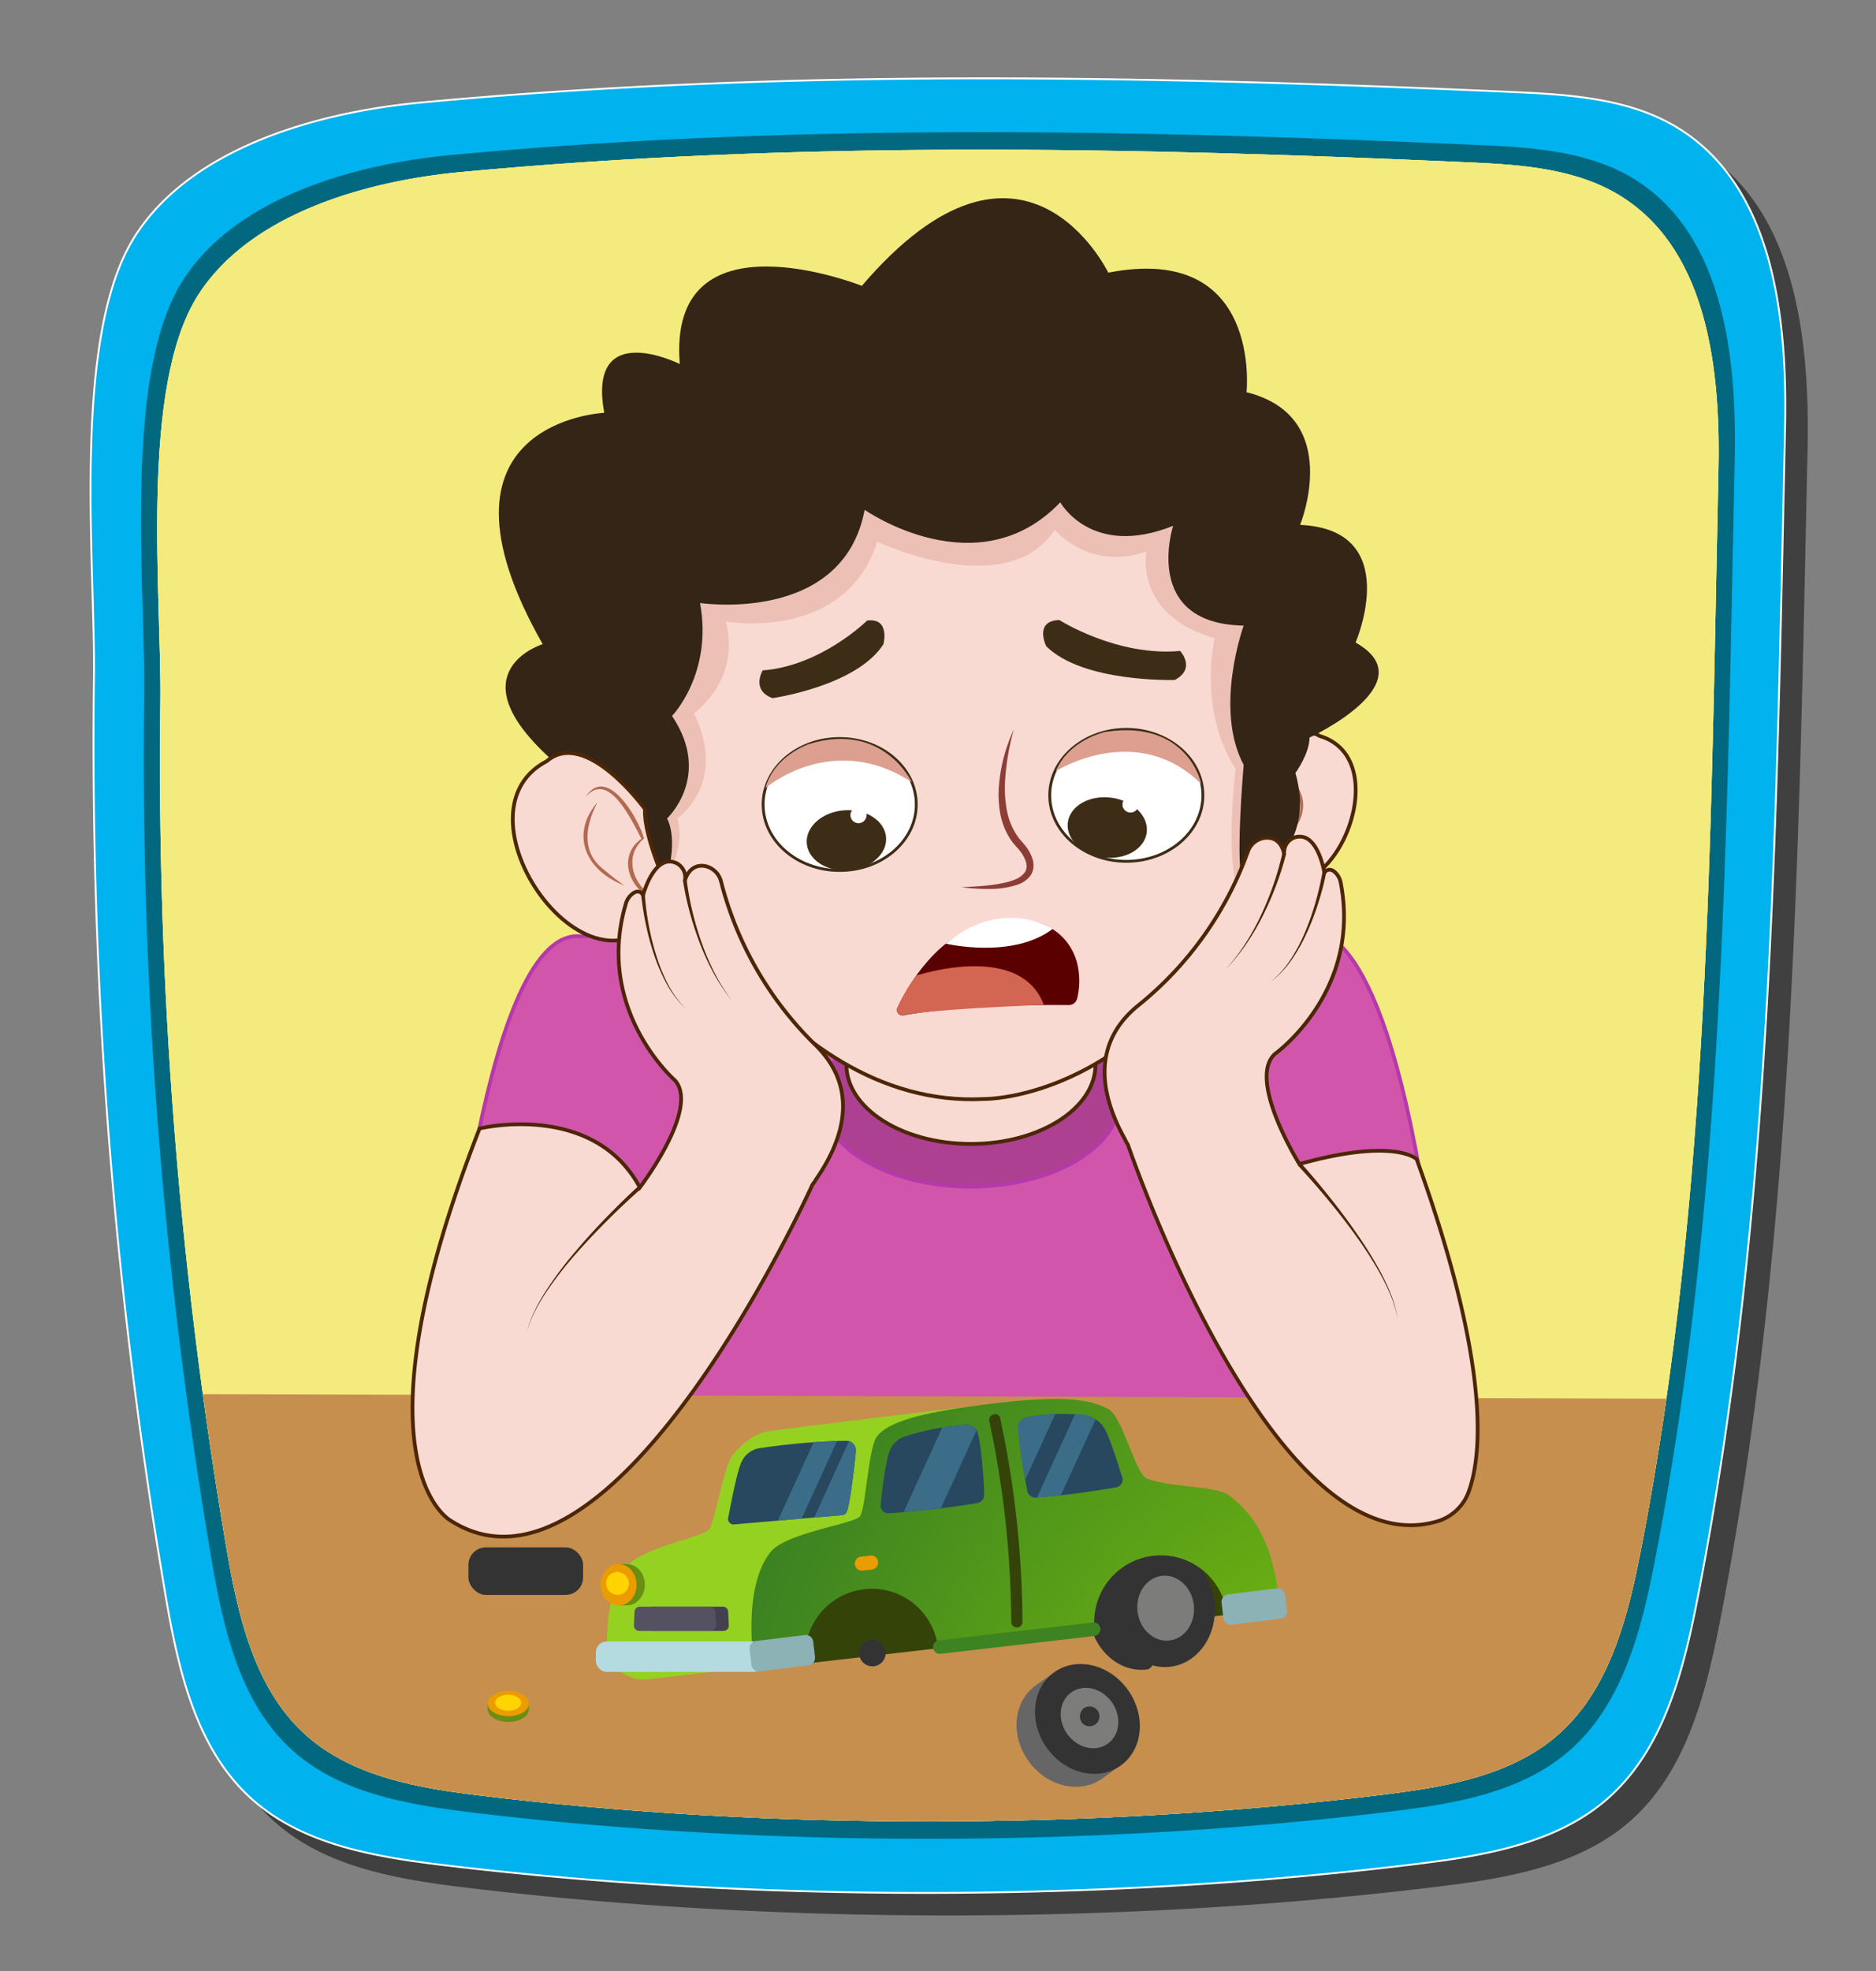 <svg id="b53c2af5-65df-404d-a462-e8da926da9e7" data-name="Layer 1" xmlns="http://www.w3.org/2000/svg" xmlns:xlink="http://www.w3.org/1999/xlink" width="500" height="525" viewBox="0 0 500 525">
  <rect x="0" y="0" width="500" height="525" fill="#808080" stroke="none"/>
  <defs>
    <style>
      .ff07e393-c57a-49e1-905a-af4317a20085 {
        fill: none;
      }

      .f3909d9f-9061-48ce-b148-c1df07ea97b6 {
        opacity: 0.5;
      }

      .b7c7b097-b3af-49e4-82bf-479e891d919f {
        fill: #00b2ed;
        stroke: #fff;
        stroke-width: 0.5px;
      }

      .a3d6c631-3343-443c-8ca8-e3827acfbbf3, .a58efe40-98d2-4c90-9899-13609977fbf4, .b59b6e5f-a41e-4574-975a-c19b35980b39, .b75de63c-f576-47ff-b02d-4b7f2e346165, .b7c7b097-b3af-49e4-82bf-479e891d919f {
        stroke-miterlimit: 10;
      }

      .e44ac693-d7c8-423c-8fac-2730bb5b0e9d {
        fill: #01687f;
      }

      .b5fc35d4-025f-48f6-a2e7-be287acf54b6 {
        fill: #f4eb7f;
      }

      .fe009d31-b4b9-4509-a517-3ac4ec715ffa {
        clip-path: url(#b0bd09ff-534a-4a2c-a47d-732db38849de);
      }

      .a3d6c631-3343-443c-8ca8-e3827acfbbf3 {
        fill: #d156ab;
      }

      .a3d6c631-3343-443c-8ca8-e3827acfbbf3, .b59b6e5f-a41e-4574-975a-c19b35980b39 {
        stroke: #b539aa;
      }

      .ab01023a-f0c3-4448-99a1-803f36090228 {
        fill: #512b01;
      }

      .ae666ae6-ae32-4ec9-aa29-ae7e4b7ee2dc {
        fill: #c68f4e;
      }

      .b775eed6-18b6-48e2-ae65-81f75d714808 {
        fill: #593404;
      }

      .ac15c14e-4433-4c5c-8eb2-620bc89df97e {
        fill: #95d121;
      }

      .ad54e1d4-5f64-4955-9140-c35b35cf9f8e {
        fill: #344409;
      }

      .bff8b352-d43e-42dd-8d25-fe4372dc43a6 {
        fill: #333;
      }

      .a3ca7c4a-05d3-41d4-b0bf-3479f5279cd2 {
        fill: #7c7c7b;
      }

      .b0600905-1793-4d00-bcf9-083ecaf7353b {
        fill: url(#ec5ed726-7869-4655-95db-882599491e42);
      }

      .af240c77-46ef-4d53-8a82-c1337102d49e {
        fill: #ea9c00;
      }

      .e33dc312-dd42-4e9c-9b45-0c5e91c9a5fa {
        fill: #44404f;
      }

      .aec4eaee-066a-4572-96c9-e42e8d2ab02e {
        fill: #545160;
      }

      .bbb37e8e-811b-4db6-91bd-a0783c951806 {
        fill: #688e14;
      }

      .a3eca36b-498b-4d73-bda3-559bb3830f23 {
        fill: #ffd400;
      }

      .b473ac12-eb2c-47cd-8937-52036c25325f {
        fill: #27485e;
      }

      .e0c8ae8b-eae9-4f89-a431-b934405dc3bd {
        fill: #3b6d89;
      }

      .b7f32f07-30ea-4774-8c09-02e43a0e19ed {
        fill: #3d8321;
      }

      .a499c5c5-3e01-4a73-860a-6c8f326f9ae8 {
        fill: #8cb2b5;
      }

      .bbe16adb-71c9-4174-8c92-5255e05794c5 {
        fill: #b3dbe0;
      }

      .b96736c2-d2f8-42fb-a9e1-d16483711928 {
        fill: #666;
      }

      .b59b6e5f-a41e-4574-975a-c19b35980b39 {
        fill: #ad4091;
      }

      .b75de63c-f576-47ff-b02d-4b7f2e346165, .f5ac1203-f625-4e09-8eff-9e13e7eeca44 {
        fill: #f9dad2;
      }

      .b75de63c-f576-47ff-b02d-4b7f2e346165 {
        stroke: #4c2606;
      }

      .a13e870a-c851-4333-b41e-0d08d65bb7e0, .b341ad70-9c2b-477a-a5ee-9c4616b2a084 {
        fill: #dd9f8f;
      }

      .a13e870a-c851-4333-b41e-0d08d65bb7e0 {
        opacity: 0.44;
      }

      .a3ac390b-0cdd-454d-8f87-5cba3d67254c, .a58efe40-98d2-4c90-9899-13609977fbf4 {
        fill: #fff;
      }

      .a58efe40-98d2-4c90-9899-13609977fbf4 {
        stroke: #3d2d16;
        stroke-width: 0.75px;
      }

      .eb269b2e-c0d8-40af-8408-2ab71534af6a {
        fill: #5b0000;
      }

      .eeb71707-07a4-4058-b2bc-e437f09647da {
        fill: #8c3d35;
      }

      .e9e38232-d917-4836-a80d-af3d9f54cabf {
        fill: #d36553;
      }

      .adca5aa9-ab8b-4255-b1fb-7c2bee33a594 {
        fill: #3d2d16;
      }

      .ec003152-5f94-4602-b6f2-d486695bc562 {
        fill: #b26b51;
      }

      .ea89e77c-7a93-4820-8ffd-2cbabb22c78e {
        fill: #342516;
      }

      .e809d99e-73d2-4bba-975b-da8fb98b56fb {
        fill: #4c2606;
      }
    </style>
    <clipPath id="b0bd09ff-534a-4a2c-a47d-732db38849de">
      <path class="ff07e393-c57a-49e1-905a-af4317a20085" d="M378.31,476.68c-3.19.51-6.39.93-9.55,1.32-76.38,9.45-163.92,9.55-240.33.31-16.73-2-34.47-5-47-16.25C67.63,449.62,63.36,430,60.24,411.68A1244.93,1244.93,0,0,1,42.74,187c.36-28.16-5.65-83.64,10-108.3,14.09-22.2,45.84-30.59,70-32.86,89.73-8.41,179-6.62,269.19-2.57,14.14.63,29,1.72,40.86,9.49C455.31,67.48,458.61,99,458,125.88,455.91,221.53,455.76,317,437.7,411c-3.6,18.76-8.32,38.88-22.78,51.36C404.84,471,391.64,474.57,378.31,476.68Z"/>
    </clipPath>
    <radialGradient id="ec5ed726-7869-4655-95db-882599491e42" cx="373.59" cy="486.9" r="223.92" gradientUnits="userSpaceOnUse">
      <stop offset="0.02" stop-color="#82c70a"/>
      <stop offset="0.91" stop-color="#347a24"/>
    </radialGradient>
  </defs>
  <g>
    <path class="f3909d9f-9061-48ce-b148-c1df07ea97b6" d="M394.4,501c-3.46.55-6.93,1-10.36,1.43-82.9,10.25-177,10.36-260,.34-18.15-2.2-37.41-5.4-51-17.64-15-13.5-19.62-34.8-23-54.68a1350.89,1350.89,0,0,1-19-243.88C31.45,156,24.93,95.75,41.92,69c15.29-24.09,49.75-33.2,76-35.66,97.39-9.13,194.23-7.19,292.15-2.79,15.35.69,31.49,1.86,44.34,10.3,24.4,16,28,50.22,27.34,79.39-2.29,103.81-3.31,207.42-22.9,309.39-3.91,20.36-9,42.2-24.73,55.75C423.19,494.8,408.87,498.66,394.4,501Z"/>
    <path class="b7c7b097-b3af-49e4-82bf-479e891d919f" d="M388.4,495c-3.46.55-6.93,1-10.36,1.43-82.9,10.25-177,10.36-260,.34-18.15-2.2-37.41-5.4-51-17.64-15-13.5-19.62-34.8-23-54.68a1350.89,1350.89,0,0,1-19-243.88C25.45,150,18.93,89.75,35.92,63c15.29-24.09,49.75-33.2,76-35.66,97.39-9.13,194.23-7.19,292.15-2.79,15.35.69,31.49,1.86,44.34,10.3,24.4,16,28,50.22,27.34,79.39-2.29,103.81-3.31,207.42-22.9,309.39-3.91,20.36-9,42.2-24.73,55.75C417.19,488.8,402.87,492.66,388.4,495Z"/>
    <path class="e44ac693-d7c8-423c-8fac-2730bb5b0e9d" d="M380.77,481.13c-3.26.51-6.52.95-9.75,1.35-78,9.64-167.12,9.74-245.11.31-17.08-2.07-35.19-5.08-48-16.59-14.1-12.7-18.45-32.72-21.64-51.42A1270.93,1270.93,0,0,1,38.43,185.4C38.8,156.64,32.67,100,48.64,74.85,63,52.19,95.44,43.62,120.14,41.3c91.6-8.58,182.68-6.76,274.77-2.63,14.45.65,29.63,1.76,41.71,9.7C459.57,63.43,462.94,95.6,462.34,123c-2.15,97.64-2.52,195.09-20.95,291-3.68,19.15-8.49,39.69-23.26,52.43C407.85,475.34,394.37,479,380.77,481.13Z"/>
    <path class="b5fc35d4-025f-48f6-a2e7-be287acf54b6" d="M378.31,476.68c-3.19.51-6.39.93-9.55,1.32-76.38,9.45-163.92,9.55-240.33.31-16.73-2-34.47-5-47-16.25C67.63,449.62,63.36,430,60.24,411.68A1244.93,1244.93,0,0,1,42.74,187c.36-28.16-5.65-83.64,10-108.3,14.09-22.2,45.84-30.59,70-32.86,89.73-8.41,179-6.62,269.19-2.57,14.14.63,29,1.72,40.86,9.49C455.31,67.48,458.61,99,458,125.88,455.91,221.53,455.76,317,437.7,411c-3.6,18.76-8.32,38.88-22.78,51.36C404.84,471,391.64,474.57,378.31,476.68Z"/>
    <g class="fe009d31-b4b9-4509-a517-3ac4ec715ffa">
      <path class="b5fc35d4-025f-48f6-a2e7-be287acf54b6" d="M381.48,491.48c-3.48.55-7,1-10.43,1.44-83.34,10.31-178.85,10.42-262.23.34-18.25-2.21-37.61-5.43-51.27-17.74-15.07-13.57-19.73-35-23.13-55a1358.12,1358.12,0,0,1-19.1-245.19c.39-30.73-6.16-91.26,10.91-118.17,15.38-24.22,50-33.38,76.43-35.86,97.91-9.17,195.27-7.23,293.72-2.81,15.43.7,31.66,1.88,44.58,10.36,24.53,16.1,28.13,50.49,27.49,79.83-2.3,104.36-2.47,208.53-22.17,311.05-3.93,20.47-9.08,42.42-24.86,56C410.42,485.3,396,489.18,381.48,491.48Z"/>
      <path class="ff07e393-c57a-49e1-905a-af4317a20085" d="M381.48,491.48c-3.48.55-7,1-10.43,1.44-83.34,10.31-178.85,10.42-262.23.34-18.25-2.21-37.61-5.43-51.27-17.74-15.07-13.57-19.73-35-23.13-55a1358.12,1358.12,0,0,1-19.1-245.19c.39-30.73-6.16-91.26,10.91-118.17,15.38-24.22,50-33.38,76.43-35.86,97.91-9.17,195.27-7.23,293.72-2.81,15.43.7,31.66,1.88,44.58,10.36,24.53,16.1,28.13,50.49,27.49,79.83-2.3,104.36-2.47,208.53-22.17,311.05-3.93,20.47-9.08,42.42-24.86,56C410.42,485.3,396,489.18,381.48,491.48Z"/>
      <g>
        <path class="b5fc35d4-025f-48f6-a2e7-be287acf54b6" d="M384.85,502.1c-3.7.58-7.41,1.07-11.08,1.53-88.55,10.93-190,11.06-278.62.35-19.4-2.34-40-5.76-54.48-18.82-16-14.4-21-37.12-24.57-58.34A1438.72,1438.72,0,0,1-4.2,166.59C-3.78,134-10.75,69.73,7.4,41.18,23.73,15.47,60.54,5.75,88.6,3.12c104-9.74,207.48-7.67,312.08-3,16.4.74,33.65,2,47.37,11,26.06,17.09,29.89,53.59,29.2,84.72C474.81,206.62,474.64,317.18,453.7,426c-4.18,21.72-9.65,45-26.41,59.48C415.6,495.54,400.3,499.65,384.85,502.1Z"/>
        <path class="a3d6c631-3343-443c-8ca8-e3827acfbbf3" d="M154.5,249.38l195.92-.73s18.22-5.17,30.31,78.11c0,0,12.82,61.78,14.81,64.66,0,0-8.18,69.35-59.62-3.6L173.17,384s-11.13,46.8-40.1,32.08c0,0-14.75-6.9-14.77-47.72C118.3,368.35,127.51,247.41,154.5,249.38Z"/>
        <g>
          <polygon class="ab01023a-f0c3-4448-99a1-803f36090228" points="81.14 506.81 125.41 664.52 366.13 665.21 402.79 511.65 81.14 506.81"/>
          <polygon class="ae666ae6-ae32-4ec9-aa29-ae7e4b7ee2dc" points="19.1 371.23 459.23 372.61 433.22 488.82 35.24 486.75 19.1 371.23"/>
          <polygon class="b775eed6-18b6-48e2-ae65-81f75d714808" points="35.24 486.75 46.31 519.26 421.46 522.02 433.22 488.82 35.24 486.75"/>
        </g>
        <g>
          <path class="ac15c14e-4433-4c5c-8eb2-620bc89df97e" d="M263.42,374c-20.1,2.49-49.71,5.94-58.89,7.31-2.31.34-6.31,2.35-9.43,6.55-2.29,3.08-4.6,17.8-6.13,19.55-1.8,2.07-18,4.83-22.09,10s-5.13,13.58-5.09,20.29a9.73,9.73,0,0,0,10.83,9.58l163.69-18.5C335.21,418,263.42,374,263.42,374Z"/>
          <rect class="ad54e1d4-5f64-4955-9140-c35b35cf9f8e" x="210.69" y="415.48" width="120.67" height="21.05" transform="translate(589.19 818.04) rotate(173.4)"/>
          <g>
            <path class="bff8b352-d43e-42dd-8d25-fe4372dc43a6" d="M290.2,430.6c1,8.66,7.92,15,15.45,14.09,5.76-.66,3.58-32.12,3.58-32.12l-7.2.79C294.5,414.23,289.2,422,290.2,430.6Z"/>
            <ellipse class="bff8b352-d43e-42dd-8d25-fe4372dc43a6" cx="310.03" cy="428.31" rx="13.72" ry="15.77" transform="translate(-47.16 38.46) rotate(-6.6)"/>
            <ellipse class="a3ca7c4a-05d3-41d4-b0bf-3479f5279cd2" cx="310.66" cy="428.37" rx="7.55" ry="8.67" transform="translate(-47.16 38.53) rotate(-6.6)"/>
          </g>
          <path class="bff8b352-d43e-42dd-8d25-fe4372dc43a6" d="M229,440.72a3.54,3.54,0,1,0,3.11-3.93A3.54,3.54,0,0,0,229,440.72Z"/>
          <path class="b0600905-1793-4d00-bcf9-083ecaf7353b" d="M327.61,398.33c-3.53-2.65-15.15-2-21.8-4.45-3.27-1.19-6.51-16.39-10.35-18.5-5.18-2.85-12.79-3.64-30-1.62-18.84,2.21-28.65,4.72-31.76,8.92-2.29,3.08-3,19.5-4.52,21.24-1.81,2.07-19.67,4.33-23.8,9.48-7.93,9.92-4.24,31-4.24,31l13.55-1.57a.51.51,0,0,1,0-.13,17.76,17.76,0,0,1,35.28-4.08.66.66,0,0,0,0,.14l41.75-4.83a.69.69,0,0,1,0-.13A17.76,17.76,0,0,1,327,429.72a.62.62,0,0,0,0,.13l14.12-1.64C340,417.4,337.73,405.92,327.61,398.33Z"/>
          <path class="ad54e1d4-5f64-4955-9140-c35b35cf9f8e" d="M263.68,378.54A261.82,261.82,0,0,1,269.52,432a1.5,1.5,0,0,0,3,0,265.38,265.38,0,0,0-5.95-54.26c-.4-1.88-3.29-1.08-2.89.8Z"/>
          <path class="af240c77-46ef-4d53-8a82-c1337102d49e" d="M232.4,418.06l-2.48.29a1.88,1.88,0,0,1-2.08-1.65h0a1.88,1.88,0,0,1,1.65-2.08l2.48-.28a1.88,1.88,0,0,1,2.08,1.64h0A1.87,1.87,0,0,1,232.4,418.06Z"/>
          <g>
            <path class="e33dc312-dd42-4e9c-9b45-0c5e91c9a5fa" d="M192.92,434.42H173.73a1.44,1.44,0,0,1-1.32-1.61l.16-3.47a1.4,1.4,0,0,1,1.32-1.38h18.87a1.4,1.4,0,0,1,1.32,1.38l.16,3.47A1.44,1.44,0,0,1,192.92,434.42Z"/>
            <path class="aec4eaee-066a-4572-96c9-e42e8d2ab02e" d="M189.47,434.42H170.29a1.44,1.44,0,0,1-1.33-1.61l.16-3.47a1.42,1.42,0,0,1,1.33-1.38h18.86a1.41,1.41,0,0,1,1.33,1.38l.16,3.47A1.44,1.44,0,0,1,189.47,434.42Z"/>
          </g>
          <g>
            <path class="bbb37e8e-811b-4db6-91bd-a0783c951806" d="M171.87,422.08c0,3-2.12,5.52-4.77,5.53h-2.17l-.06-11h2.18C169.69,416.58,171.85,419,171.87,422.08Z"/>
            <ellipse class="af240c77-46ef-4d53-8a82-c1337102d49e" cx="164.9" cy="422.12" rx="4.79" ry="5.51" transform="translate(-2.3 0.91) rotate(-0.31)"/>
            <path class="a3eca36b-498b-4d73-bda3-559bb3830f23" d="M167.63,422.15a3.06,3.06,0,1,1-3-3.47A3.28,3.28,0,0,1,167.63,422.15Z"/>
          </g>
          <g>
            <path class="b473ac12-eb2c-47cd-8937-52036c25325f" d="M276,398.9a215,215,0,0,0,21.48-2.75,2.05,2.05,0,0,0,1.6-2.72c-1-3.18-3.48-11-4.68-12.89a7.6,7.6,0,0,0-5.7-3.66,54.56,54.56,0,0,0-14.77.57,2.87,2.87,0,0,0-2.59,2.9,164.51,164.51,0,0,0,2.46,16.72A2.16,2.16,0,0,0,276,398.9Z"/>
            <path class="b473ac12-eb2c-47cd-8937-52036c25325f" d="M260.56,400.34c-6.76,1.21-18.13,2.39-23.64,2.73a2,2,0,0,1-2.18-2.27c.23-3.33,1.4-11.54,2.14-13.62a6.57,6.57,0,0,1,4.3-4.56,68.08,68.08,0,0,1,16.25-3.11,3,3,0,0,1,3.19,2.23c.92,3.43,1.69,13.15,1.67,16.32A2.17,2.17,0,0,1,260.56,400.34Z"/>
            <path class="b473ac12-eb2c-47cd-8937-52036c25325f" d="M225.55,383.78a177.56,177.56,0,0,0-23.3,2,6.31,6.31,0,0,0-4.62,3.63c-1.36,3-3,12.23-3.53,14.76a1.47,1.47,0,0,0,1.48,1.88l28.94-2.48a1.54,1.54,0,0,0,1.28-1.16c.87-2.75,2-12.52,2.3-15.81A2.52,2.52,0,0,0,225.55,383.78Z"/>
          </g>
          <g>
            <path class="e0c8ae8b-eae9-4f89-a431-b934405dc3bd" d="M216.86,384.16l-9.55,20.89,6.34-.55,9.46-20.68C221.27,383.88,219.1,384,216.86,384.16Z"/>
            <path class="e0c8ae8b-eae9-4f89-a431-b934405dc3bd" d="M288.66,376.88c-.69-.08-1.41-.14-2.14-.18l-10.14,22.17c2-.12,4.15-.32,6.35-.57L292,378.07A7.52,7.52,0,0,0,288.66,376.88Z"/>
            <path class="e0c8ae8b-eae9-4f89-a431-b934405dc3bd" d="M225.8,402.41c.87-2.75,2-12.52,2.3-15.81a2.51,2.51,0,0,0-1.84-2.72L217,404.22l7.56-.65A1.54,1.54,0,0,0,225.8,402.41Z"/>
            <path class="e0c8ae8b-eae9-4f89-a431-b934405dc3bd" d="M257.43,379.51a61.09,61.09,0,0,0-6.29.72l-10.31,22.54c2.94-.25,6.46-.61,9.92-1l9.52-20.81A3,3,0,0,0,257.43,379.51Z"/>
            <path class="e0c8ae8b-eae9-4f89-a431-b934405dc3bd" d="M273.89,377.45a2.87,2.87,0,0,0-2.59,2.9c.16,2.61,1.13,9.57,1.9,13.91l8.05-17.6A54.6,54.6,0,0,0,273.89,377.45Z"/>
          </g>
          <path class="b7f32f07-30ea-4774-8c09-02e43a0e19ed" d="M291.68,435.77l-41,4.75a1.83,1.83,0,0,1-2-1.6h0a1.82,1.82,0,0,1,1.6-2l41-4.75a1.84,1.84,0,0,1,2,1.6h0A1.83,1.83,0,0,1,291.68,435.77Z"/>
          <g>
            <path class="a499c5c5-3e01-4a73-860a-6c8f326f9ae8" d="M341.23,431.16l-12.93,1.59a2,2,0,0,1-2.24-1.77l-.47-4.06a2,2,0,0,1,1.78-2.24l12.93-1.59a2,2,0,0,1,2.23,1.77l.47,4.06A2,2,0,0,1,341.23,431.16Z"/>
            <rect class="bbe16adb-71c9-4174-8c92-5255e05794c5" x="158.8" y="437.22" width="44.74" height="8.12" rx="2.89"/>
            <path class="a499c5c5-3e01-4a73-860a-6c8f326f9ae8" d="M215.44,443.58l-12.93,1.59a2,2,0,0,1-2.24-1.78l-.47-4.06a2,2,0,0,1,1.77-2.23l12.93-1.59a2,2,0,0,1,2.24,1.77l.47,4.06A2,2,0,0,1,215.44,443.58Z"/>
          </g>
        </g>
        <g>
          <path class="b96736c2-d2f8-42fb-a9e1-d16483711928" d="M274.07,469c4.88,6.88,13.68,9,19.66,4.76l5.34-3.88L281.5,445.09l-5.43,3.83C270.09,453.16,269.2,462.17,274.07,469Z"/>
          <ellipse class="bff8b352-d43e-42dd-8d25-fe4372dc43a6" cx="289.82" cy="457.87" rx="13.28" ry="15.26" transform="translate(-211.51 252.18) rotate(-35.36)"/>
          <ellipse class="a3ca7c4a-05d3-41d4-b0bf-3479f5279cd2" cx="290.38" cy="457.63" rx="7.3" ry="8.39" transform="translate(-211.27 252.46) rotate(-35.36)"/>
          <path class="bff8b352-d43e-42dd-8d25-fe4372dc43a6" d="M288.48,459a2.64,2.64,0,1,0,.4-4A2.81,2.81,0,0,0,288.48,459Z"/>
        </g>
        <rect class="bff8b352-d43e-42dd-8d25-fe4372dc43a6" x="124.85" y="412.16" width="30.56" height="12.66" rx="4.65"/>
        <g>
          <path class="bbb37e8e-811b-4db6-91bd-a0783c951806" d="M135.44,458.66c-3,0-5.5-1.55-5.49-3.42,0-.43,0-1.53,0-1.53l11,.06v1.54C141,457.18,138.48,458.68,135.44,458.66Z"/>
          <ellipse class="af240c77-46ef-4d53-8a82-c1337102d49e" cx="135.47" cy="453.74" rx="3.38" ry="5.51" transform="translate(-319.08 586.45) rotate(-89.65)"/>
          <ellipse class="a3eca36b-498b-4d73-bda3-559bb3830f23" cx="135.43" cy="453.53" rx="2.14" ry="3.48" transform="translate(-318.92 586.2) rotate(-89.65)"/>
        </g>
        <path class="a3d6c631-3343-443c-8ca8-e3827acfbbf3" d="M125.19,351.07s11.5-.3,15.64,1.47"/>
        <path class="a3d6c631-3343-443c-8ca8-e3827acfbbf3" d="M368.58,353.87s4.56-1.26,6.59.12"/>
        <ellipse class="b59b6e5f-a41e-4574-975a-c19b35980b39" cx="258.69" cy="292.49" rx="39.84" ry="23.58"/>
        <ellipse class="b75de63c-f576-47ff-b02d-4b7f2e346165" cx="258.78" cy="283.54" rx="33.2" ry="21.16"/>
        <g>
          <g>
            <path class="b75de63c-f576-47ff-b02d-4b7f2e346165" d="M173,222.58s33.18,73.09,89.26,70.15c0,0,43.7.74,71-57.79,0,0,2.7-26.42,1.8-31.82l4.5-36.62-22.81-39.63L260,118.17l-51.93,7.5s-30,17.41-31.82,22.81S173,222.58,173,222.58Z"/>
            <path class="a13e870a-c851-4333-b41e-0d08d65bb7e0" d="M177.78,233.59s5-8.07,2.76-15.62c0,0,13.54-9.1,4.44-28,0,0,12.66-8.88,8.44-24.42,0,0,31.75,5.67,40.41-21.26,0,0,34.42,16.37,47.29-3.17,0,0,9.11,11.11,24.43,5.78,0,0-3.55,16.87,18.21,23.09,0,0-4.67,18.87,5.55,34.86,0,0-3.05,24.69,1.11,33.75l9.11-19.1S359.28,87.19,213.85,127.6C213.85,127.6,148.38,173.72,177.78,233.59Z"/>
            <ellipse class="a58efe40-98d2-4c90-9899-13609977fbf4" cx="223.8" cy="214.29" rx="20.41" ry="17.58"/>
            <ellipse class="a58efe40-98d2-4c90-9899-13609977fbf4" cx="300.19" cy="211.85" rx="20.41" ry="17.58"/>
            <path class="eb269b2e-c0d8-40af-8408-2ab71534af6a" d="M239.23,268.35c3.45-7.27,14.89-27,35.89-23a15.13,15.13,0,0,1,11.91,11,19.93,19.93,0,0,1,.06,9.6,2.28,2.28,0,0,1-2.24,1.77c-6.34-.08-28.56-.11-44,2.72A1.45,1.45,0,0,1,239.23,268.35Z"/>
            <path class="eeb71707-07a4-4058-b2bc-e437f09647da" d="M270.22,194.28a63.17,63.17,0,0,0-2.38,14.53,31.28,31.28,0,0,0,.55,7.19,17.59,17.59,0,0,0,2.63,6.48l.5.71c.17.23.36.44.54.66l.28.33.34.37c.22.25.43.51.63.77a10.9,10.9,0,0,1,1.91,3.58,6.1,6.1,0,0,1,.21,2.19,4.86,4.86,0,0,1-.78,2.14,7.1,7.1,0,0,1-3.4,2.39,23.2,23.2,0,0,1-7.54,1.16,56.33,56.33,0,0,1-7.47-.46c2.48-.13,5-.23,7.4-.52a33.29,33.29,0,0,0,3.62-.58,16.57,16.57,0,0,0,3.4-1,6,6,0,0,0,2.53-1.92,3.2,3.2,0,0,0,.43-1.34,4.1,4.1,0,0,0-.22-1.48,9.32,9.32,0,0,0-1.63-2.92c-.18-.23-.36-.45-.55-.66l-.29-.31-.34-.38c-.21-.25-.44-.5-.65-.76l-.58-.81a18.82,18.82,0,0,1-2.82-7.25,28.74,28.74,0,0,1-.25-7.63A43.93,43.93,0,0,1,270.22,194.28Z"/>
            <path class="a3ac390b-0cdd-454d-8f87-5cba3d67254c" d="M252.07,251.35s17.71,4.22,28.46-3.9C280.1,247,266.86,239,252.07,251.35Z"/>
            <path class="e9e38232-d917-4836-a80d-af3d9f54cabf" d="M244.21,259.88s27.63-9.25,34,7.79c0,0-28.32,1-37.45,2.73,0,0-2.08.31-1.63-1.93A46,46,0,0,1,244.21,259.88Z"/>
            <ellipse class="adca5aa9-ab8b-4255-b1fb-7c2bee33a594" cx="225.59" cy="223.84" rx="10.6" ry="8.02" transform="translate(-15.93 17.28) rotate(-4.24)"/>
            <ellipse class="adca5aa9-ab8b-4255-b1fb-7c2bee33a594" cx="295.1" cy="220.41" rx="8.02" ry="10.6" transform="translate(39.18 485.3) rotate(-82.74)"/>
            <path class="adca5aa9-ab8b-4255-b1fb-7c2bee33a594" d="M282.32,165.14s15.33,9.79,32.21,8.25c0,0,4.38,4.64-1.42,7.73,0,0-24.48.77-34.27-9C278.84,172.1,275.49,165.4,282.32,165.14Z"/>
            <path class="adca5aa9-ab8b-4255-b1fb-7c2bee33a594" d="M231.1,165.3s-12.23,12.09-27.83,13.27c0,0-3.18,5.27,2.63,7.39,0,0,22.37-3.16,29.56-14.37C235.46,171.59,237.34,164.46,231.1,165.3Z"/>
            <path class="b341ad70-9c2b-477a-a5ee-9c4616b2a084" d="M204,209.92s17.84-15.42,39-1.57c0,0-7.59-16.3-27.42-10.15C215.59,198.2,206.36,201.25,204,209.92Z"/>
            <path class="b341ad70-9c2b-477a-a5ee-9c4616b2a084" d="M281.43,205.39s21.45-13.58,38.64,3.36c.23,0-3.55-17.12-25.23-13.83-.23,0-.47.08-.7.14C292.32,195.55,284.44,198.07,281.43,205.39Z"/>
            <g>
              <path class="b75de63c-f576-47ff-b02d-4b7f2e346165" d="M333.5,209.73s8.89-19,18.21-13.7c23.28,6.89-.57,57.81-20.15,32.61C331.57,228.64,335,215.59,333.5,209.73Z"/>
              <path class="ec003152-5f94-4602-b6f2-d486695bc562" d="M332.78,229.58c6.58-1.52,9.23-11,2.61-13.94,1.22-3.83,3.95-15.53,9.85-10.7-5.72-6.05-10.05,6.47-10.38,10.77C340.73,218.94,338.53,227.18,332.78,229.58Zm11.62-9.22a50.94,50.94,0,0,1-3.67,4.19c7.4-4.59,9.16-12.64,2.2-18.14C346.16,210.49,348.4,215.85,344.4,220.36Z"/>
            </g>
            <path class="ea89e77c-7a93-4820-8ffd-2cbabb22c78e" d="M177.78,233.59s3-9.8,0-15.57c0,0,12.15-11.28,1.33-27.32,0,0,10.91-11.2,7.47-30.08,0,0,38.1,5.76,43.87-24.82,0,0,30.08,21.06,52.14-2,0,0,8.27,15,30.08,6.26,0,0-8.52,26.07,18.8,26.58,0,0-8,22.05,0,37.1,0,0-2.5,28.32,0,32.08,0,0,20.06-7.95,13.79-29.92,0,0,3.76-5.17,3.76-9.43,0,0,31.34-14.54,12.28-25.32,0,0,13-30.08-14.79-31.34,0,0,11.79-28.83-14.28-35.34,0,0,4.26-39.86-36.85-31.84,0,0-22.57-46.88-65.68,3.51,0,0-51.93-20.68-48.52,20.82,0,0-24.78-12.39-20.13,13,0,0-50.19,2.22-16.41,61.62,0,0-23.23,7.13,1.54,30C146.18,201.63,163.85,227.46,177.78,233.59Z"/>
            <g>
              <path class="b75de63c-f576-47ff-b02d-4b7f2e346165" d="M171.91,215.51s-15.77-21.72-26.17-12.77c-27.56,14.27,14.7,72.42,33.17,36C178.91,238.78,171.43,223.24,171.91,215.51Z"/>
              <path class="ec003152-5f94-4602-b6f2-d486695bc562" d="M171.65,223.36c-1.45-5.32-9.91-20-15.63-11,6.23-7.48,12.49,6.54,14.94,11.06-7.59,5.3-2,16.54,6.66,16.85C169.82,238.64,165.07,228.83,171.65,223.36Zm-12.38-9.72c-7.4,8.58-3.24,18.26,7.15,22.23a67.16,67.16,0,0,1-5.62-4.37C154.69,226.81,156.2,219.53,159.27,213.64Z"/>
            </g>
          </g>
          <circle class="a3ac390b-0cdd-454d-8f87-5cba3d67254c" cx="228.81" cy="217.12" r="2.15"/>
          <circle class="a3ac390b-0cdd-454d-8f87-5cba3d67254c" cx="301.31" cy="214.29" r="2.15"/>
        </g>
        <g>
          <g>
            <path class="b75de63c-f576-47ff-b02d-4b7f2e346165" d="M192.18,234.83a93,93,0,0,0,25,43.37c10.2,9.86,9.7,22.34.31,35.94a10.14,10.14,0,0,1-.95,1.4s-52.95,117.25-96.4,89.51c0,0-27.41-14.56,7.68-104.46,0,0,30.27-7.39,42.72,15.7,0,0,16.09-21,9.34-28.54,0,0-21.43-18.66-13.09-47a5.07,5.07,0,0,1,1.89-2.77c.86-.6,1.91-.87,2.72.45,0,0,2.93-11.28,8.94-8.5a4.26,4.26,0,0,1,2.19,4.69s.94-4.29,4.88-4A5.5,5.5,0,0,1,192.18,234.83Z"/>
            <g>
              <path class="f5ac1203-f625-4e09-8eff-9e13e7eeca44" d="M170.5,316.29S143.62,340,140.4,355"/>
              <path class="e809d99e-73d2-4bba-975b-da8fb98b56fb" d="M170.83,316.67c-3.09,2.71-6.09,5.55-9,8.46s-5.76,5.91-8.47,9a99.8,99.8,0,0,0-7.6,9.77c-2.25,3.43-4.38,7.05-5.34,11.09.87-4.06,2.94-7.74,5.13-11.23a100.1,100.1,0,0,1,7.43-9.95c2.65-3.18,5.44-6.25,8.32-9.23s5.82-5.88,8.89-8.68Z"/>
            </g>
            <g>
              <path class="f5ac1203-f625-4e09-8eff-9e13e7eeca44" d="M182.47,234.32s2.21,19.21,12.69,32.4"/>
              <path class="e809d99e-73d2-4bba-975b-da8fb98b56fb" d="M183,234.26a74.85,74.85,0,0,0,1.57,8.59,82.32,82.32,0,0,0,2.49,8.39,65.7,65.7,0,0,0,3.46,8.05,53.55,53.55,0,0,0,4.67,7.43,53,53,0,0,1-4.89-7.32,65.85,65.85,0,0,1-3.71-8,84.59,84.59,0,0,1-2.75-8.38,78.33,78.33,0,0,1-1.84-8.66Z"/>
            </g>
            <g>
              <path class="f5ac1203-f625-4e09-8eff-9e13e7eeca44" d="M171.36,238.39s1.48,21.34,11.55,30.55"/>
              <path class="e809d99e-73d2-4bba-975b-da8fb98b56fb" d="M171.86,238.36a73.42,73.42,0,0,0,1.07,8.19,67.45,67.45,0,0,0,2,8,46.06,46.06,0,0,0,3.13,7.67,27.1,27.1,0,0,0,4.89,6.67,27.59,27.59,0,0,1-5.11-6.55,46.37,46.37,0,0,1-3.38-7.63,68.22,68.22,0,0,1-2.23-8.06,76.16,76.16,0,0,1-1.33-8.27Z"/>
            </g>
          </g>
          <g>
            <path class="b75de63c-f576-47ff-b02d-4b7f2e346165" d="M332.57,226.91a93.08,93.08,0,0,1-29,40.74c-11.1,8.83-11.8,21.3-3.77,35.74a10.2,10.2,0,0,0,.81,1.49s38.58,113.54,82.58,100.31a12.76,12.76,0,0,0,8.27-7.9c3.51-9.74,5.88-33.75-13.88-88.53,0,0-5.81-5.82-31.26,1.3,0,0-14-22.47-6.54-29.31,0,0,23.13-16.51,17.57-45.55a5.08,5.08,0,0,0-1.62-2.94c-.79-.68-1.82-1-2.75.18,0,0-1.82-11.51-8.07-9.32a4.26,4.26,0,0,0-2.64,4.46s-.52-4.36-4.47-4.43A5.47,5.47,0,0,0,332.57,226.91Z"/>
            <g>
              <path class="f5ac1203-f625-4e09-8eff-9e13e7eeca44" d="M346.29,310.06s24.47,26.16,26.23,41.45"/>
              <path class="e809d99e-73d2-4bba-975b-da8fb98b56fb" d="M346.66,309.72c2.78,3.09,5.43,6.26,8,9.5s5.06,6.57,7.39,10a99,99,0,0,1,6.43,10.62c1.85,3.68,3.55,7.55,4,11.68-.56-4.12-2.34-7.93-4.25-11.56a99.05,99.05,0,0,0-6.62-10.46c-2.39-3.36-4.93-6.61-7.56-9.79s-5.35-6.3-8.16-9.3Z"/>
            </g>
            <g>
              <path class="f5ac1203-f625-4e09-8eff-9e13e7eeca44" d="M342.29,227.31s-4.06,18.91-15.76,31"/>
              <path class="e809d99e-73d2-4bba-975b-da8fb98b56fb" d="M342.78,227.42a75.93,75.93,0,0,1-2.67,8.44,85.21,85.21,0,0,1-3.54,8.08,64.81,64.81,0,0,1-4.47,7.59,52,52,0,0,1-5.57,6.81,52.28,52.28,0,0,0,5.36-6.95,65.73,65.73,0,0,0,4.23-7.67,82.57,82.57,0,0,0,3.29-8.12,77.65,77.65,0,0,0,2.39-8.39Z"/>
            </g>
            <g>
              <path class="f5ac1203-f625-4e09-8eff-9e13e7eeca44" d="M353,232.44s-3.53,21.1-14.44,29.3"/>
              <path class="e809d99e-73d2-4bba-975b-da8fb98b56fb" d="M353.45,232.52a73.73,73.73,0,0,1-2.13,8.11,68.28,68.28,0,0,1-3,7.81,46.43,46.43,0,0,1-4.1,7.27,27.75,27.75,0,0,1-5.72,6,27.65,27.65,0,0,0,5.51-6.17,46.22,46.22,0,0,0,3.85-7.34,67,67,0,0,0,2.74-7.82,75,75,0,0,0,1.85-8Z"/>
            </g>
          </g>
        </g>
      </g>
    </g>
  </g>
</svg>
